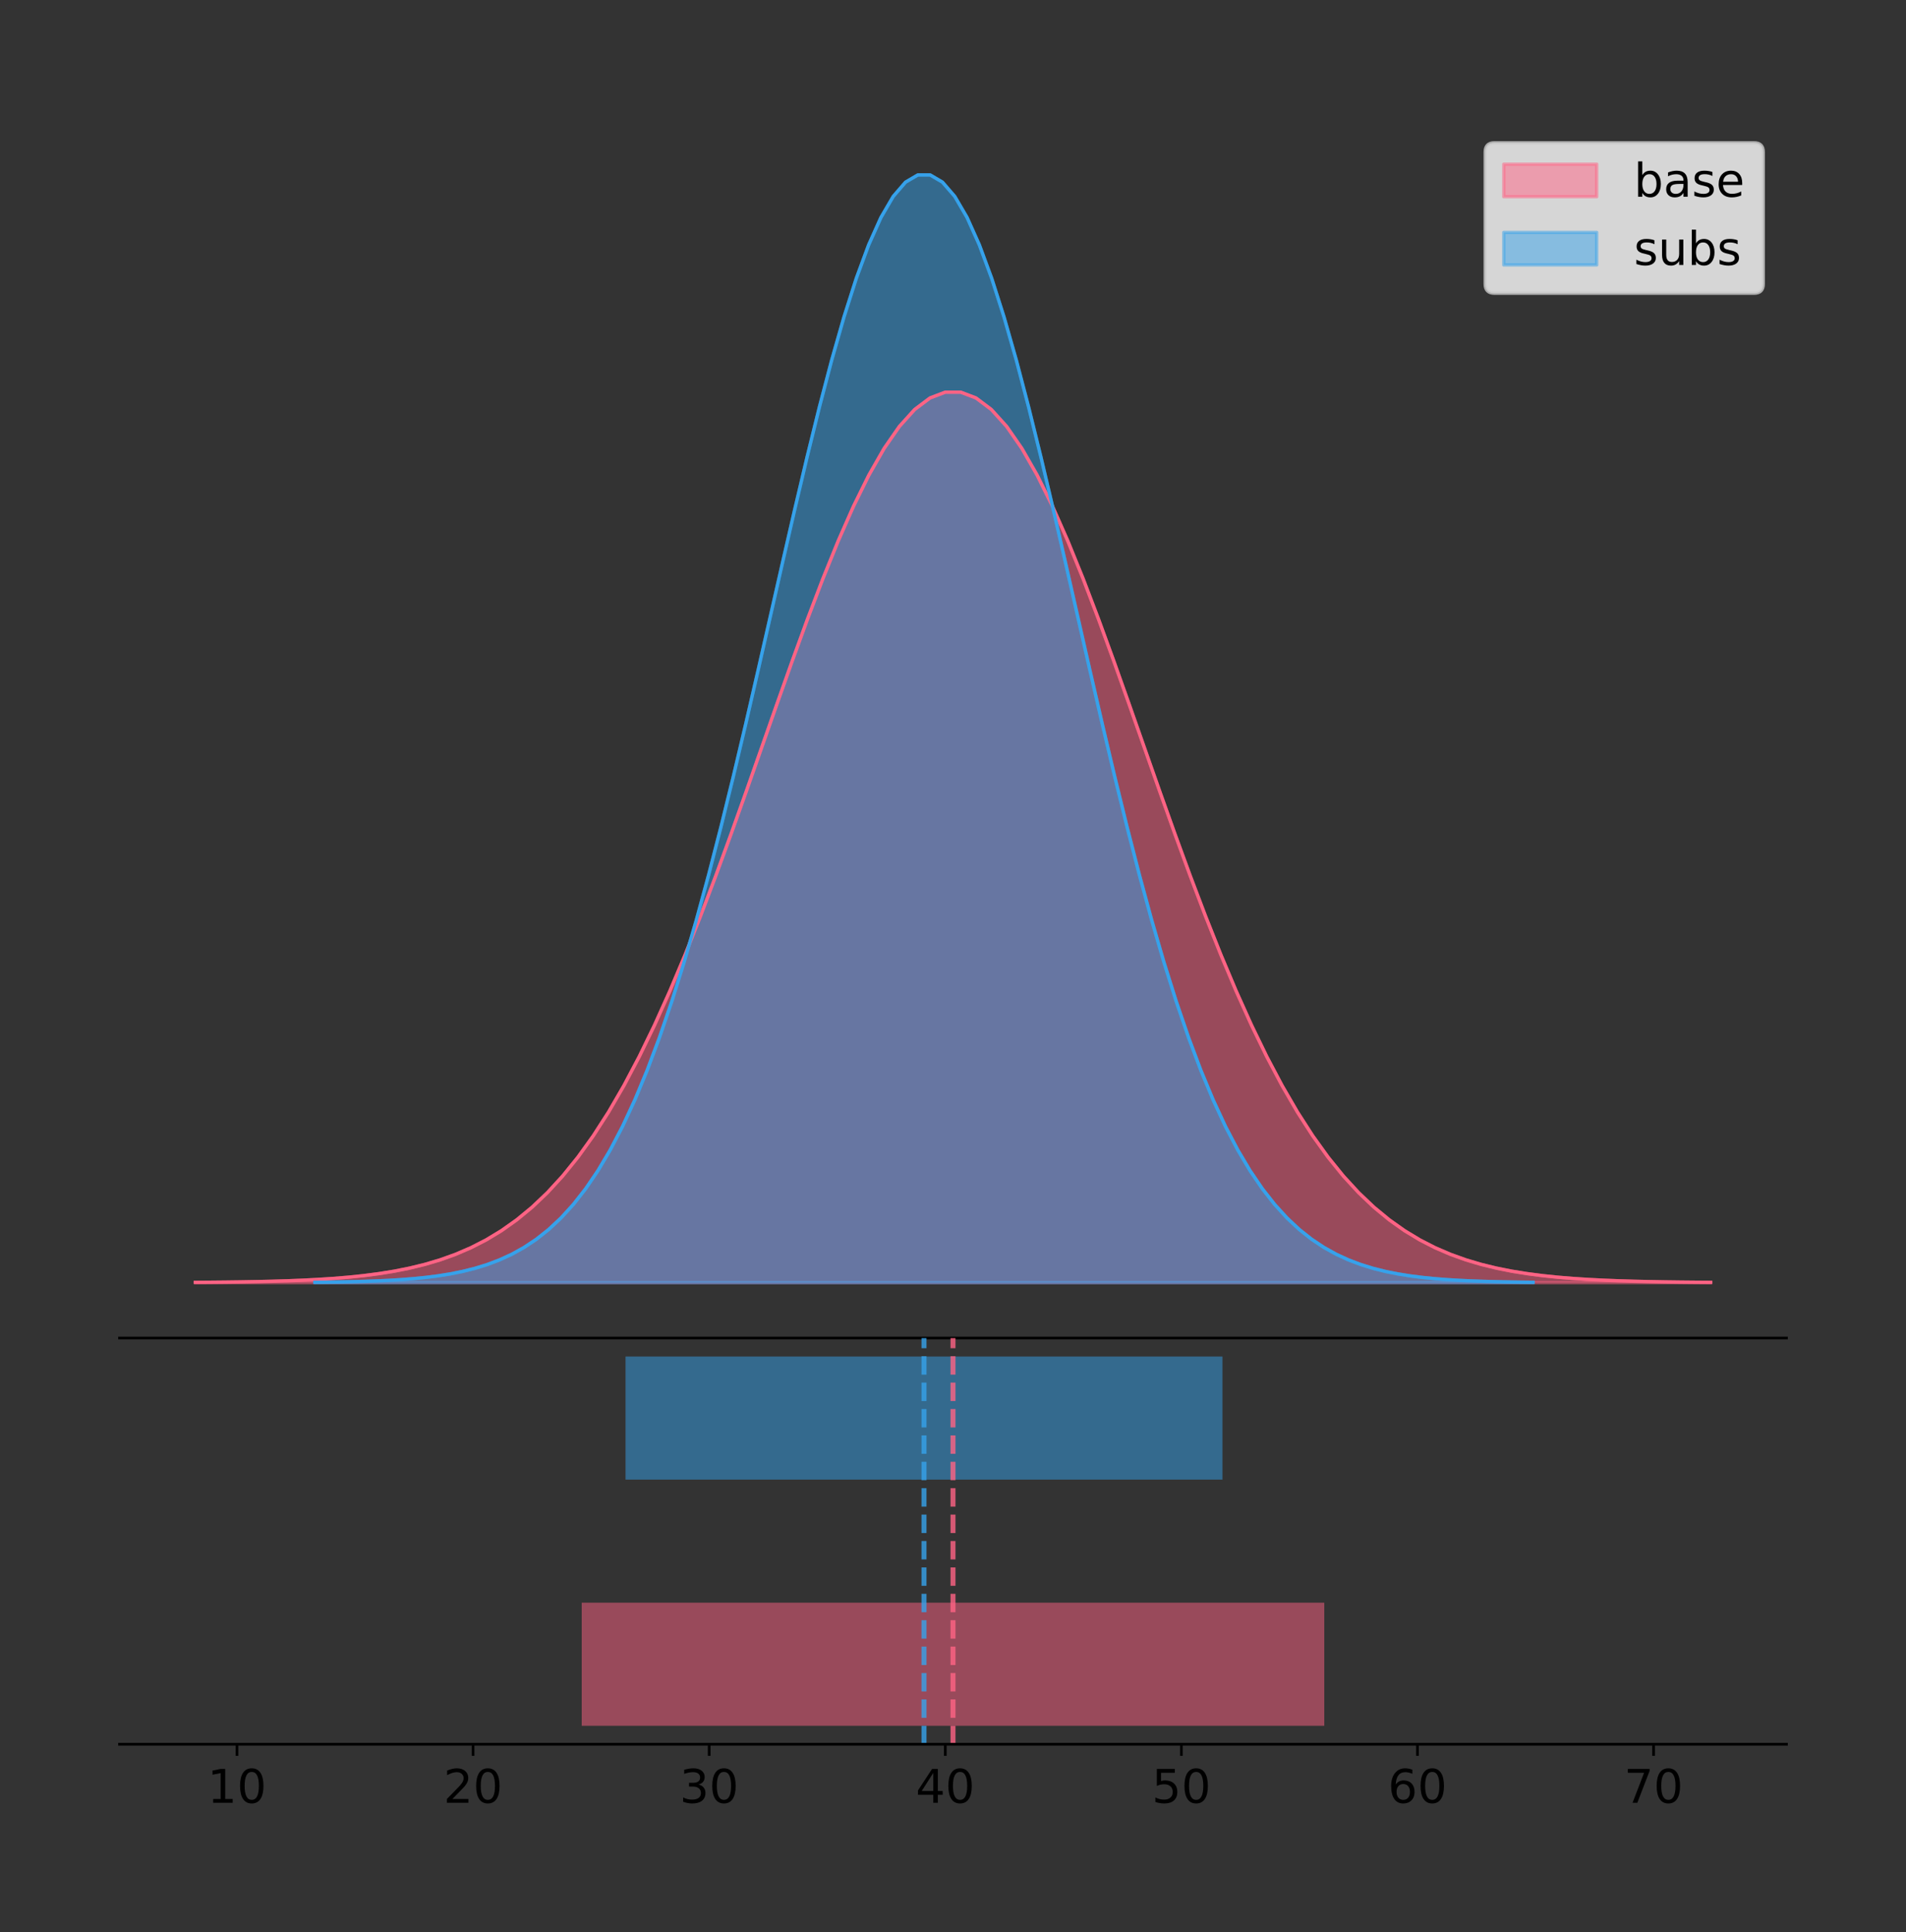 <?xml version="1.0" encoding="utf-8" standalone="no"?>
<!DOCTYPE svg PUBLIC "-//W3C//DTD SVG 1.1//EN"
  "http://www.w3.org/Graphics/SVG/1.1/DTD/svg11.dtd">
<!-- Created with matplotlib (https://matplotlib.org/) -->
<svg height="581.789pt" version="1.1" viewBox="0 0 574.2 581.789" width="574.2pt" xmlns="http://www.w3.org/2000/svg" xmlns:xlink="http://www.w3.org/1999/xlink">
 <rect x="0" y="0" width="574.2" height="581.789" fill="#333333" stroke="none"/>
 <defs>
  <style type="text/css">
*{stroke-linecap:butt;stroke-linejoin:round;}
  </style>
 </defs>
 <g id="figure_1">
  <g id="patch_1">
   <path d="M 0 581.789 
L 574.2 581.789 
L 574.2 0 
L 0 0 
z
" style="fill:none;"/>
  </g>
  <g id="axes_1">
   <g id="patch_2">
    <path d="M 36 402.93 
L 538.2 402.93 
L 538.2 36 
L 36 36 
z
" style="fill:none;"/>
   </g>
   <g id="PolyCollection_1">
    <defs>
     <path d="M 58.827 -195.538 
L 58.827 -195.628 
L 63.439 -195.662 
L 68.05 -195.708 
L 72.662 -195.769 
L 77.274 -195.849 
L 81.885 -195.956 
L 86.497 -196.095 
L 91.108 -196.275 
L 95.72 -196.508 
L 100.331 -196.805 
L 104.943 -197.184 
L 109.555 -197.661 
L 114.166 -198.259 
L 118.778 -199.003 
L 123.389 -199.921 
L 128.001 -201.046 
L 132.612 -202.416 
L 137.224 -204.07 
L 141.836 -206.052 
L 146.447 -208.411 
L 151.059 -211.197 
L 155.67 -214.462 
L 160.282 -218.259 
L 164.893 -222.639 
L 169.505 -227.654 
L 174.117 -233.349 
L 178.728 -239.765 
L 183.34 -246.932 
L 187.951 -254.871 
L 192.563 -263.592 
L 197.174 -273.086 
L 201.786 -283.33 
L 206.398 -294.28 
L 211.009 -305.873 
L 215.621 -318.024 
L 220.232 -330.629 
L 224.844 -343.561 
L 229.455 -356.675 
L 234.067 -369.81 
L 238.679 -382.788 
L 243.29 -395.423 
L 247.902 -407.522 
L 252.513 -418.891 
L 257.125 -429.337 
L 261.736 -438.679 
L 266.348 -446.749 
L 270.96 -453.397 
L 275.571 -458.498 
L 280.183 -461.955 
L 284.794 -463.7 
L 289.406 -463.7 
L 294.017 -461.955 
L 298.629 -458.498 
L 303.24 -453.397 
L 307.852 -446.749 
L 312.464 -438.679 
L 317.075 -429.337 
L 321.687 -418.891 
L 326.298 -407.522 
L 330.91 -395.423 
L 335.521 -382.788 
L 340.133 -369.81 
L 344.745 -356.675 
L 349.356 -343.561 
L 353.968 -330.629 
L 358.579 -318.024 
L 363.191 -305.873 
L 367.802 -294.28 
L 372.414 -283.33 
L 377.026 -273.086 
L 381.637 -263.592 
L 386.249 -254.871 
L 390.86 -246.932 
L 395.472 -239.765 
L 400.083 -233.349 
L 404.695 -227.654 
L 409.307 -222.639 
L 413.918 -218.259 
L 418.53 -214.462 
L 423.141 -211.197 
L 427.753 -208.411 
L 432.364 -206.052 
L 436.976 -204.07 
L 441.588 -202.416 
L 446.199 -201.046 
L 450.811 -199.921 
L 455.422 -199.003 
L 460.034 -198.259 
L 464.645 -197.661 
L 469.257 -197.184 
L 473.869 -196.805 
L 478.48 -196.508 
L 483.092 -196.275 
L 487.703 -196.095 
L 492.315 -195.956 
L 496.926 -195.849 
L 501.538 -195.769 
L 506.15 -195.708 
L 510.761 -195.662 
L 515.373 -195.628 
L 515.373 -195.538 
L 515.373 -195.538 
L 510.761 -195.538 
L 506.15 -195.538 
L 501.538 -195.538 
L 496.926 -195.538 
L 492.315 -195.538 
L 487.703 -195.538 
L 483.092 -195.538 
L 478.48 -195.538 
L 473.869 -195.538 
L 469.257 -195.538 
L 464.645 -195.538 
L 460.034 -195.538 
L 455.422 -195.538 
L 450.811 -195.538 
L 446.199 -195.538 
L 441.588 -195.538 
L 436.976 -195.538 
L 432.364 -195.538 
L 427.753 -195.538 
L 423.141 -195.538 
L 418.53 -195.538 
L 413.918 -195.538 
L 409.307 -195.538 
L 404.695 -195.538 
L 400.083 -195.538 
L 395.472 -195.538 
L 390.86 -195.538 
L 386.249 -195.538 
L 381.637 -195.538 
L 377.026 -195.538 
L 372.414 -195.538 
L 367.802 -195.538 
L 363.191 -195.538 
L 358.579 -195.538 
L 353.968 -195.538 
L 349.356 -195.538 
L 344.745 -195.538 
L 340.133 -195.538 
L 335.521 -195.538 
L 330.91 -195.538 
L 326.298 -195.538 
L 321.687 -195.538 
L 317.075 -195.538 
L 312.464 -195.538 
L 307.852 -195.538 
L 303.24 -195.538 
L 298.629 -195.538 
L 294.017 -195.538 
L 289.406 -195.538 
L 284.794 -195.538 
L 280.183 -195.538 
L 275.571 -195.538 
L 270.96 -195.538 
L 266.348 -195.538 
L 261.736 -195.538 
L 257.125 -195.538 
L 252.513 -195.538 
L 247.902 -195.538 
L 243.29 -195.538 
L 238.679 -195.538 
L 234.067 -195.538 
L 229.455 -195.538 
L 224.844 -195.538 
L 220.232 -195.538 
L 215.621 -195.538 
L 211.009 -195.538 
L 206.398 -195.538 
L 201.786 -195.538 
L 197.174 -195.538 
L 192.563 -195.538 
L 187.951 -195.538 
L 183.34 -195.538 
L 178.728 -195.538 
L 174.117 -195.538 
L 169.505 -195.538 
L 164.893 -195.538 
L 160.282 -195.538 
L 155.67 -195.538 
L 151.059 -195.538 
L 146.447 -195.538 
L 141.836 -195.538 
L 137.224 -195.538 
L 132.612 -195.538 
L 128.001 -195.538 
L 123.389 -195.538 
L 118.778 -195.538 
L 114.166 -195.538 
L 109.555 -195.538 
L 104.943 -195.538 
L 100.331 -195.538 
L 95.72 -195.538 
L 91.108 -195.538 
L 86.497 -195.538 
L 81.885 -195.538 
L 77.274 -195.538 
L 72.662 -195.538 
L 68.05 -195.538 
L 63.439 -195.538 
L 58.827 -195.538 
z
" id="mf493f47df9" style="stroke:#ff6384;stroke-opacity:0.5;"/>
    </defs>
    <g clip-path="url(#p04cadec134)">
     <use style="fill:#ff6384;fill-opacity:0.5;stroke:#ff6384;stroke-opacity:0.5;" x="0" xlink:href="#mf493f47df9" y="581.789"/>
    </g>
   </g>
   <g id="PolyCollection_2">
    <defs>
     <path d="M 94.853 -195.538 
L 94.853 -195.65 
L 98.56 -195.692 
L 102.268 -195.749 
L 105.975 -195.825 
L 109.682 -195.925 
L 113.389 -196.058 
L 117.097 -196.23 
L 120.804 -196.455 
L 124.511 -196.744 
L 128.219 -197.115 
L 131.926 -197.585 
L 135.633 -198.179 
L 139.34 -198.923 
L 143.048 -199.848 
L 146.755 -200.99 
L 150.462 -202.39 
L 154.17 -204.093 
L 157.877 -206.151 
L 161.584 -208.617 
L 165.291 -211.552 
L 168.999 -215.017 
L 172.706 -219.078 
L 176.413 -223.801 
L 180.12 -229.25 
L 183.828 -235.488 
L 187.535 -242.572 
L 191.242 -250.552 
L 194.95 -259.468 
L 198.657 -269.344 
L 202.364 -280.192 
L 206.071 -292.002 
L 209.779 -304.744 
L 213.486 -318.365 
L 217.193 -332.786 
L 220.901 -347.901 
L 224.608 -363.58 
L 228.315 -379.667 
L 232.022 -395.98 
L 235.73 -412.318 
L 239.437 -428.462 
L 243.144 -444.18 
L 246.852 -459.23 
L 250.559 -473.372 
L 254.266 -486.366 
L 257.973 -497.987 
L 261.681 -508.025 
L 265.388 -516.294 
L 269.095 -522.64 
L 272.802 -526.94 
L 276.51 -529.111 
L 280.217 -529.111 
L 283.924 -526.94 
L 287.632 -522.64 
L 291.339 -516.294 
L 295.046 -508.025 
L 298.753 -497.987 
L 302.461 -486.366 
L 306.168 -473.372 
L 309.875 -459.23 
L 313.583 -444.18 
L 317.29 -428.462 
L 320.997 -412.318 
L 324.704 -395.98 
L 328.412 -379.667 
L 332.119 -363.58 
L 335.826 -347.901 
L 339.534 -332.786 
L 343.241 -318.365 
L 346.948 -304.744 
L 350.655 -292.002 
L 354.363 -280.192 
L 358.07 -269.344 
L 361.777 -259.468 
L 365.484 -250.552 
L 369.192 -242.572 
L 372.899 -235.488 
L 376.606 -229.25 
L 380.314 -223.801 
L 384.021 -219.078 
L 387.728 -215.017 
L 391.435 -211.552 
L 395.143 -208.617 
L 398.85 -206.151 
L 402.557 -204.093 
L 406.265 -202.39 
L 409.972 -200.99 
L 413.679 -199.848 
L 417.386 -198.923 
L 421.094 -198.179 
L 424.801 -197.585 
L 428.508 -197.115 
L 432.216 -196.744 
L 435.923 -196.455 
L 439.63 -196.23 
L 443.337 -196.058 
L 447.045 -195.925 
L 450.752 -195.825 
L 454.459 -195.749 
L 458.166 -195.692 
L 461.874 -195.65 
L 461.874 -195.538 
L 461.874 -195.538 
L 458.166 -195.538 
L 454.459 -195.538 
L 450.752 -195.538 
L 447.045 -195.538 
L 443.337 -195.538 
L 439.63 -195.538 
L 435.923 -195.538 
L 432.216 -195.538 
L 428.508 -195.538 
L 424.801 -195.538 
L 421.094 -195.538 
L 417.386 -195.538 
L 413.679 -195.538 
L 409.972 -195.538 
L 406.265 -195.538 
L 402.557 -195.538 
L 398.85 -195.538 
L 395.143 -195.538 
L 391.435 -195.538 
L 387.728 -195.538 
L 384.021 -195.538 
L 380.314 -195.538 
L 376.606 -195.538 
L 372.899 -195.538 
L 369.192 -195.538 
L 365.484 -195.538 
L 361.777 -195.538 
L 358.07 -195.538 
L 354.363 -195.538 
L 350.655 -195.538 
L 346.948 -195.538 
L 343.241 -195.538 
L 339.534 -195.538 
L 335.826 -195.538 
L 332.119 -195.538 
L 328.412 -195.538 
L 324.704 -195.538 
L 320.997 -195.538 
L 317.29 -195.538 
L 313.583 -195.538 
L 309.875 -195.538 
L 306.168 -195.538 
L 302.461 -195.538 
L 298.753 -195.538 
L 295.046 -195.538 
L 291.339 -195.538 
L 287.632 -195.538 
L 283.924 -195.538 
L 280.217 -195.538 
L 276.51 -195.538 
L 272.802 -195.538 
L 269.095 -195.538 
L 265.388 -195.538 
L 261.681 -195.538 
L 257.973 -195.538 
L 254.266 -195.538 
L 250.559 -195.538 
L 246.852 -195.538 
L 243.144 -195.538 
L 239.437 -195.538 
L 235.73 -195.538 
L 232.022 -195.538 
L 228.315 -195.538 
L 224.608 -195.538 
L 220.901 -195.538 
L 217.193 -195.538 
L 213.486 -195.538 
L 209.779 -195.538 
L 206.071 -195.538 
L 202.364 -195.538 
L 198.657 -195.538 
L 194.95 -195.538 
L 191.242 -195.538 
L 187.535 -195.538 
L 183.828 -195.538 
L 180.12 -195.538 
L 176.413 -195.538 
L 172.706 -195.538 
L 168.999 -195.538 
L 165.291 -195.538 
L 161.584 -195.538 
L 157.877 -195.538 
L 154.17 -195.538 
L 150.462 -195.538 
L 146.755 -195.538 
L 143.048 -195.538 
L 139.34 -195.538 
L 135.633 -195.538 
L 131.926 -195.538 
L 128.219 -195.538 
L 124.511 -195.538 
L 120.804 -195.538 
L 117.097 -195.538 
L 113.389 -195.538 
L 109.682 -195.538 
L 105.975 -195.538 
L 102.268 -195.538 
L 98.56 -195.538 
L 94.853 -195.538 
z
" id="mfa7ab826af" style="stroke:#36a2eb;stroke-opacity:0.5;"/>
    </defs>
    <g clip-path="url(#p04cadec134)">
     <use style="fill:#36a2eb;fill-opacity:0.5;stroke:#36a2eb;stroke-opacity:0.5;" x="0" xlink:href="#mfa7ab826af" y="581.789"/>
    </g>
   </g>
   <g id="line2d_1">
    <path clip-path="url(#p04cadec134)" d="M 58.827 386.161 
L 63.439 386.127 
L 68.05 386.082 
L 72.662 386.021 
L 77.274 385.94 
L 81.885 385.834 
L 86.497 385.695 
L 91.108 385.514 
L 95.72 385.282 
L 100.331 384.984 
L 104.943 384.606 
L 109.555 384.128 
L 114.166 383.53 
L 118.778 382.787 
L 123.389 381.868 
L 128.001 380.743 
L 132.612 379.374 
L 137.224 377.72 
L 141.836 375.737 
L 146.447 373.378 
L 151.059 370.592 
L 155.67 367.327 
L 160.282 363.531 
L 164.893 359.15 
L 169.505 354.135 
L 174.117 348.44 
L 178.728 342.025 
L 183.34 334.858 
L 187.951 326.918 
L 192.563 318.197 
L 197.174 308.703 
L 201.786 298.459 
L 206.398 287.509 
L 211.009 275.917 
L 215.621 263.765 
L 220.232 251.161 
L 224.844 238.229 
L 229.455 225.114 
L 234.067 211.98 
L 238.679 199.001 
L 243.29 186.366 
L 247.902 174.267 
L 252.513 162.899 
L 257.125 152.452 
L 261.736 143.11 
L 266.348 135.041 
L 270.96 128.393 
L 275.571 123.292 
L 280.183 119.835 
L 284.794 118.089 
L 289.406 118.089 
L 294.017 119.835 
L 298.629 123.292 
L 303.24 128.393 
L 307.852 135.041 
L 312.464 143.11 
L 317.075 152.452 
L 321.687 162.899 
L 326.298 174.267 
L 330.91 186.366 
L 335.521 199.001 
L 340.133 211.98 
L 344.745 225.114 
L 349.356 238.229 
L 353.968 251.161 
L 358.579 263.765 
L 363.191 275.917 
L 367.802 287.509 
L 372.414 298.459 
L 377.026 308.703 
L 381.637 318.197 
L 386.249 326.918 
L 390.86 334.858 
L 395.472 342.025 
L 400.083 348.44 
L 404.695 354.135 
L 409.307 359.15 
L 413.918 363.531 
L 418.53 367.327 
L 423.141 370.592 
L 427.753 373.378 
L 432.364 375.737 
L 436.976 377.72 
L 441.588 379.374 
L 446.199 380.743 
L 450.811 381.868 
L 455.422 382.787 
L 460.034 383.53 
L 464.645 384.128 
L 469.257 384.606 
L 473.869 384.984 
L 478.48 385.282 
L 483.092 385.514 
L 487.703 385.695 
L 492.315 385.834 
L 496.926 385.94 
L 501.538 386.021 
L 506.15 386.082 
L 510.761 386.127 
L 515.373 386.161 
" style="fill:none;stroke:#ff6384;stroke-linecap:square;"/>
   </g>
   <g id="line2d_2">
    <path clip-path="url(#p04cadec134)" d="M 94.853 386.139 
L 98.56 386.097 
L 102.268 386.04 
L 105.975 385.965 
L 109.682 385.864 
L 113.389 385.732 
L 117.097 385.559 
L 120.804 385.334 
L 124.511 385.045 
L 128.219 384.675 
L 131.926 384.204 
L 135.633 383.61 
L 139.34 382.867 
L 143.048 381.941 
L 146.755 380.799 
L 150.462 379.399 
L 154.17 377.696 
L 157.877 375.639 
L 161.584 373.172 
L 165.291 370.238 
L 168.999 366.772 
L 172.706 362.711 
L 176.413 357.989 
L 180.12 352.539 
L 183.828 346.301 
L 187.535 339.217 
L 191.242 331.237 
L 194.95 322.322 
L 198.657 312.445 
L 202.364 301.597 
L 206.071 289.787 
L 209.779 277.045 
L 213.486 263.424 
L 217.193 249.004 
L 220.901 233.888 
L 224.608 218.209 
L 228.315 202.123 
L 232.022 185.809 
L 235.73 169.471 
L 239.437 153.327 
L 243.144 137.61 
L 246.852 122.559 
L 250.559 108.418 
L 254.266 95.423 
L 257.973 83.803 
L 261.681 73.765 
L 265.388 65.495 
L 269.095 59.15 
L 272.802 54.85 
L 276.51 52.679 
L 280.217 52.679 
L 283.924 54.85 
L 287.632 59.15 
L 291.339 65.495 
L 295.046 73.765 
L 298.753 83.803 
L 302.461 95.423 
L 306.168 108.418 
L 309.875 122.559 
L 313.583 137.61 
L 317.29 153.327 
L 320.997 169.471 
L 324.704 185.809 
L 328.412 202.123 
L 332.119 218.209 
L 335.826 233.888 
L 339.534 249.004 
L 343.241 263.424 
L 346.948 277.045 
L 350.655 289.787 
L 354.363 301.597 
L 358.07 312.445 
L 361.777 322.322 
L 365.484 331.237 
L 369.192 339.217 
L 372.899 346.301 
L 376.606 352.539 
L 380.314 357.989 
L 384.021 362.711 
L 387.728 366.772 
L 391.435 370.238 
L 395.143 373.172 
L 398.85 375.639 
L 402.557 377.696 
L 406.265 379.399 
L 409.972 380.799 
L 413.679 381.941 
L 417.386 382.867 
L 421.094 383.61 
L 424.801 384.204 
L 428.508 384.675 
L 432.216 385.045 
L 435.923 385.334 
L 439.63 385.559 
L 443.337 385.732 
L 447.045 385.864 
L 450.752 385.965 
L 454.459 386.04 
L 458.166 386.097 
L 461.874 386.139 
" style="fill:none;stroke:#36a2eb;stroke-linecap:square;"/>
   </g>
   <g id="patch_3">
    <path d="M 36 402.93 
L 538.2 402.93 
" style="fill:none;stroke:#000000;stroke-linecap:square;stroke-linejoin:miter;stroke-width:0.8;"/>
   </g>
   <g id="legend_1">
    <g id="patch_4">
     <path d="M 450.225 88.299 
L 528.4 88.299 
Q 531.2 88.299 531.2 85.499 
L 531.2 45.8 
Q 531.2 43 528.4 43 
L 450.225 43 
Q 447.425 43 447.425 45.8 
L 447.425 85.499 
Q 447.425 88.299 450.225 88.299 
z
" style="fill:#ffffff;opacity:0.8;stroke:#cccccc;stroke-linejoin:miter;"/>
    </g>
    <g id="patch_5">
     <path d="M 453.025 59.238 
L 481.025 59.238 
L 481.025 49.438 
L 453.025 49.438 
z
" style="fill:#ff6384;opacity:0.5;stroke:#ff6384;stroke-linejoin:miter;"/>
    </g>
    <g id="text_1">
     <!-- base -->
     <defs>
      <path d="M 48.688 27.297 
Q 48.688 37.203 44.609 42.844 
Q 40.531 48.484 33.406 48.484 
Q 26.266 48.484 22.188 42.844 
Q 18.109 37.203 18.109 27.297 
Q 18.109 17.391 22.188 11.75 
Q 26.266 6.109 33.406 6.109 
Q 40.531 6.109 44.609 11.75 
Q 48.688 17.391 48.688 27.297 
z
M 18.109 46.391 
Q 20.953 51.266 25.266 53.625 
Q 29.594 56 35.594 56 
Q 45.562 56 51.781 48.094 
Q 58.016 40.188 58.016 27.297 
Q 58.016 14.406 51.781 6.484 
Q 45.562 -1.422 35.594 -1.422 
Q 29.594 -1.422 25.266 0.953 
Q 20.953 3.328 18.109 8.203 
L 18.109 0 
L 9.078 0 
L 9.078 75.984 
L 18.109 75.984 
z
" id="DejaVuSans-98"/>
      <path d="M 34.281 27.484 
Q 23.391 27.484 19.188 25 
Q 14.984 22.516 14.984 16.5 
Q 14.984 11.719 18.141 8.906 
Q 21.297 6.109 26.703 6.109 
Q 34.188 6.109 38.703 11.406 
Q 43.219 16.703 43.219 25.484 
L 43.219 27.484 
z
M 52.203 31.203 
L 52.203 0 
L 43.219 0 
L 43.219 8.297 
Q 40.141 3.328 35.547 0.953 
Q 30.953 -1.422 24.312 -1.422 
Q 15.922 -1.422 10.953 3.297 
Q 6 8.016 6 15.922 
Q 6 25.141 12.172 29.828 
Q 18.359 34.516 30.609 34.516 
L 43.219 34.516 
L 43.219 35.406 
Q 43.219 41.609 39.141 45 
Q 35.062 48.391 27.688 48.391 
Q 23 48.391 18.547 47.266 
Q 14.109 46.141 10.016 43.891 
L 10.016 52.203 
Q 14.938 54.109 19.578 55.047 
Q 24.219 56 28.609 56 
Q 40.484 56 46.344 49.844 
Q 52.203 43.703 52.203 31.203 
z
" id="DejaVuSans-97"/>
      <path d="M 44.281 53.078 
L 44.281 44.578 
Q 40.484 46.531 36.375 47.5 
Q 32.281 48.484 27.875 48.484 
Q 21.188 48.484 17.844 46.438 
Q 14.5 44.391 14.5 40.281 
Q 14.5 37.156 16.891 35.375 
Q 19.281 33.594 26.516 31.984 
L 29.594 31.297 
Q 39.156 29.25 43.188 25.516 
Q 47.219 21.781 47.219 15.094 
Q 47.219 7.469 41.188 3.016 
Q 35.156 -1.422 24.609 -1.422 
Q 20.219 -1.422 15.453 -0.562 
Q 10.688 0.297 5.422 2 
L 5.422 11.281 
Q 10.406 8.688 15.234 7.391 
Q 20.062 6.109 24.812 6.109 
Q 31.156 6.109 34.562 8.281 
Q 37.984 10.453 37.984 14.406 
Q 37.984 18.062 35.516 20.016 
Q 33.062 21.969 24.703 23.781 
L 21.578 24.516 
Q 13.234 26.266 9.516 29.906 
Q 5.812 33.547 5.812 39.891 
Q 5.812 47.609 11.281 51.797 
Q 16.75 56 26.812 56 
Q 31.781 56 36.172 55.266 
Q 40.578 54.547 44.281 53.078 
z
" id="DejaVuSans-115"/>
      <path d="M 56.203 29.594 
L 56.203 25.203 
L 14.891 25.203 
Q 15.484 15.922 20.484 11.062 
Q 25.484 6.203 34.422 6.203 
Q 39.594 6.203 44.453 7.469 
Q 49.312 8.734 54.109 11.281 
L 54.109 2.781 
Q 49.266 0.734 44.188 -0.344 
Q 39.109 -1.422 33.891 -1.422 
Q 20.797 -1.422 13.156 6.188 
Q 5.516 13.812 5.516 26.812 
Q 5.516 40.234 12.766 48.109 
Q 20.016 56 32.328 56 
Q 43.359 56 49.781 48.891 
Q 56.203 41.797 56.203 29.594 
z
M 47.219 32.234 
Q 47.125 39.594 43.094 43.984 
Q 39.062 48.391 32.422 48.391 
Q 24.906 48.391 20.391 44.141 
Q 15.875 39.891 15.188 32.172 
z
" id="DejaVuSans-101"/>
     </defs>
     <g transform="translate(492.225 59.238)scale(0.14 -0.14)">
      <use xlink:href="#DejaVuSans-98"/>
      <use x="63.477" xlink:href="#DejaVuSans-97"/>
      <use x="124.756" xlink:href="#DejaVuSans-115"/>
      <use x="176.855" xlink:href="#DejaVuSans-101"/>
     </g>
    </g>
    <g id="patch_6">
     <path d="M 453.025 79.787 
L 481.025 79.787 
L 481.025 69.987 
L 453.025 69.987 
z
" style="fill:#36a2eb;opacity:0.5;stroke:#36a2eb;stroke-linejoin:miter;"/>
    </g>
    <g id="text_2">
     <!-- subs -->
     <defs>
      <path d="M 8.5 21.578 
L 8.5 54.688 
L 17.484 54.688 
L 17.484 21.922 
Q 17.484 14.156 20.5 10.266 
Q 23.531 6.391 29.594 6.391 
Q 36.859 6.391 41.078 11.031 
Q 45.312 15.672 45.312 23.688 
L 45.312 54.688 
L 54.297 54.688 
L 54.297 0 
L 45.312 0 
L 45.312 8.406 
Q 42.047 3.422 37.719 1 
Q 33.406 -1.422 27.688 -1.422 
Q 18.266 -1.422 13.375 4.438 
Q 8.5 10.297 8.5 21.578 
z
M 31.109 56 
z
" id="DejaVuSans-117"/>
     </defs>
     <g transform="translate(492.225 79.787)scale(0.14 -0.14)">
      <use xlink:href="#DejaVuSans-115"/>
      <use x="52.1" xlink:href="#DejaVuSans-117"/>
      <use x="115.479" xlink:href="#DejaVuSans-98"/>
      <use x="178.955" xlink:href="#DejaVuSans-115"/>
     </g>
    </g>
   </g>
  </g>
  <g id="axes_2">
   <g id="patch_7">
    <path d="M 36 525.24 
L 538.2 525.24 
L 538.2 402.93 
L 36 402.93 
z
" style="fill:none;"/>
   </g>
   <g id="patch_8">
    <path clip-path="url(#pe8b960d6e0)" d="M 175.246 519.68 
L 398.954 519.68 
L 398.954 482.617 
L 175.246 482.617 
z
" style="fill:#ff6384;opacity:0.5;"/>
   </g>
   <g id="patch_9">
    <path clip-path="url(#pe8b960d6e0)" d="M 188.443 445.553 
L 368.283 445.553 
L 368.283 408.49 
L 188.443 408.49 
z
" style="fill:#36a2eb;opacity:0.5;"/>
   </g>
   <g id="matplotlib.axis_1">
    <g id="xtick_1">
     <g id="line2d_3">
      <defs>
       <path d="M 0 0 
L 0 3.5 
" id="m8854000f4f" style="stroke:#000000;stroke-width:0.8;"/>
      </defs>
      <g>
       <use style="stroke:#000000;stroke-width:0.8;" x="71.392" xlink:href="#m8854000f4f" y="525.24"/>
      </g>
     </g>
     <g id="text_3">
      <!-- 10 -->
      <defs>
       <path d="M 12.406 8.297 
L 28.516 8.297 
L 28.516 63.922 
L 10.984 60.406 
L 10.984 69.391 
L 28.422 72.906 
L 38.281 72.906 
L 38.281 8.297 
L 54.391 8.297 
L 54.391 0 
L 12.406 0 
z
" id="DejaVuSans-49"/>
       <path d="M 31.781 66.406 
Q 24.172 66.406 20.328 58.906 
Q 16.5 51.422 16.5 36.375 
Q 16.5 21.391 20.328 13.891 
Q 24.172 6.391 31.781 6.391 
Q 39.453 6.391 43.281 13.891 
Q 47.125 21.391 47.125 36.375 
Q 47.125 51.422 43.281 58.906 
Q 39.453 66.406 31.781 66.406 
z
M 31.781 74.219 
Q 44.047 74.219 50.516 64.516 
Q 56.984 54.828 56.984 36.375 
Q 56.984 17.969 50.516 8.266 
Q 44.047 -1.422 31.781 -1.422 
Q 19.531 -1.422 13.062 8.266 
Q 6.594 17.969 6.594 36.375 
Q 6.594 54.828 13.062 64.516 
Q 19.531 74.219 31.781 74.219 
z
" id="DejaVuSans-48"/>
      </defs>
      <g transform="translate(62.485 542.878)scale(0.14 -0.14)">
       <use xlink:href="#DejaVuSans-49"/>
       <use x="63.623" xlink:href="#DejaVuSans-48"/>
      </g>
     </g>
    </g>
    <g id="xtick_2">
     <g id="line2d_4">
      <g>
       <use style="stroke:#000000;stroke-width:0.8;" x="142.52" xlink:href="#m8854000f4f" y="525.24"/>
      </g>
     </g>
     <g id="text_4">
      <!-- 20 -->
      <defs>
       <path d="M 19.188 8.297 
L 53.609 8.297 
L 53.609 0 
L 7.328 0 
L 7.328 8.297 
Q 12.938 14.109 22.625 23.891 
Q 32.328 33.688 34.812 36.531 
Q 39.547 41.844 41.422 45.531 
Q 43.312 49.219 43.312 52.781 
Q 43.312 58.594 39.234 62.25 
Q 35.156 65.922 28.609 65.922 
Q 23.969 65.922 18.812 64.312 
Q 13.672 62.703 7.812 59.422 
L 7.812 69.391 
Q 13.766 71.781 18.938 73 
Q 24.125 74.219 28.422 74.219 
Q 39.75 74.219 46.484 68.547 
Q 53.219 62.891 53.219 53.422 
Q 53.219 48.922 51.531 44.891 
Q 49.859 40.875 45.406 35.406 
Q 44.188 33.984 37.641 27.219 
Q 31.109 20.453 19.188 8.297 
z
" id="DejaVuSans-50"/>
      </defs>
      <g transform="translate(133.613 542.878)scale(0.14 -0.14)">
       <use xlink:href="#DejaVuSans-50"/>
       <use x="63.623" xlink:href="#DejaVuSans-48"/>
      </g>
     </g>
    </g>
    <g id="xtick_3">
     <g id="line2d_5">
      <g>
       <use style="stroke:#000000;stroke-width:0.8;" x="213.648" xlink:href="#m8854000f4f" y="525.24"/>
      </g>
     </g>
     <g id="text_5">
      <!-- 30 -->
      <defs>
       <path d="M 40.578 39.312 
Q 47.656 37.797 51.625 33 
Q 55.609 28.219 55.609 21.188 
Q 55.609 10.406 48.188 4.484 
Q 40.766 -1.422 27.094 -1.422 
Q 22.516 -1.422 17.656 -0.516 
Q 12.797 0.391 7.625 2.203 
L 7.625 11.719 
Q 11.719 9.328 16.594 8.109 
Q 21.484 6.891 26.812 6.891 
Q 36.078 6.891 40.938 10.547 
Q 45.797 14.203 45.797 21.188 
Q 45.797 27.641 41.281 31.266 
Q 36.766 34.906 28.719 34.906 
L 20.219 34.906 
L 20.219 43.016 
L 29.109 43.016 
Q 36.375 43.016 40.234 45.922 
Q 44.094 48.828 44.094 54.297 
Q 44.094 59.906 40.109 62.906 
Q 36.141 65.922 28.719 65.922 
Q 24.656 65.922 20.016 65.031 
Q 15.375 64.156 9.812 62.312 
L 9.812 71.094 
Q 15.438 72.656 20.344 73.438 
Q 25.25 74.219 29.594 74.219 
Q 40.828 74.219 47.359 69.109 
Q 53.906 64.016 53.906 55.328 
Q 53.906 49.266 50.438 45.094 
Q 46.969 40.922 40.578 39.312 
z
" id="DejaVuSans-51"/>
      </defs>
      <g transform="translate(204.74 542.878)scale(0.14 -0.14)">
       <use xlink:href="#DejaVuSans-51"/>
       <use x="63.623" xlink:href="#DejaVuSans-48"/>
      </g>
     </g>
    </g>
    <g id="xtick_4">
     <g id="line2d_6">
      <g>
       <use style="stroke:#000000;stroke-width:0.8;" x="284.776" xlink:href="#m8854000f4f" y="525.24"/>
      </g>
     </g>
     <g id="text_6">
      <!-- 40 -->
      <defs>
       <path d="M 37.797 64.312 
L 12.891 25.391 
L 37.797 25.391 
z
M 35.203 72.906 
L 47.609 72.906 
L 47.609 25.391 
L 58.016 25.391 
L 58.016 17.188 
L 47.609 17.188 
L 47.609 0 
L 37.797 0 
L 37.797 17.188 
L 4.891 17.188 
L 4.891 26.703 
z
" id="DejaVuSans-52"/>
      </defs>
      <g transform="translate(275.868 542.878)scale(0.14 -0.14)">
       <use xlink:href="#DejaVuSans-52"/>
       <use x="63.623" xlink:href="#DejaVuSans-48"/>
      </g>
     </g>
    </g>
    <g id="xtick_5">
     <g id="line2d_7">
      <g>
       <use style="stroke:#000000;stroke-width:0.8;" x="355.903" xlink:href="#m8854000f4f" y="525.24"/>
      </g>
     </g>
     <g id="text_7">
      <!-- 50 -->
      <defs>
       <path d="M 10.797 72.906 
L 49.516 72.906 
L 49.516 64.594 
L 19.828 64.594 
L 19.828 46.734 
Q 21.969 47.469 24.109 47.828 
Q 26.266 48.188 28.422 48.188 
Q 40.625 48.188 47.75 41.5 
Q 54.891 34.812 54.891 23.391 
Q 54.891 11.625 47.562 5.094 
Q 40.234 -1.422 26.906 -1.422 
Q 22.312 -1.422 17.547 -0.641 
Q 12.797 0.141 7.719 1.703 
L 7.719 11.625 
Q 12.109 9.234 16.797 8.062 
Q 21.484 6.891 26.703 6.891 
Q 35.156 6.891 40.078 11.328 
Q 45.016 15.766 45.016 23.391 
Q 45.016 31 40.078 35.438 
Q 35.156 39.891 26.703 39.891 
Q 22.75 39.891 18.812 39.016 
Q 14.891 38.141 10.797 36.281 
z
" id="DejaVuSans-53"/>
      </defs>
      <g transform="translate(346.996 542.878)scale(0.14 -0.14)">
       <use xlink:href="#DejaVuSans-53"/>
       <use x="63.623" xlink:href="#DejaVuSans-48"/>
      </g>
     </g>
    </g>
    <g id="xtick_6">
     <g id="line2d_8">
      <g>
       <use style="stroke:#000000;stroke-width:0.8;" x="427.031" xlink:href="#m8854000f4f" y="525.24"/>
      </g>
     </g>
     <g id="text_8">
      <!-- 60 -->
      <defs>
       <path d="M 33.016 40.375 
Q 26.375 40.375 22.484 35.828 
Q 18.609 31.297 18.609 23.391 
Q 18.609 15.531 22.484 10.953 
Q 26.375 6.391 33.016 6.391 
Q 39.656 6.391 43.531 10.953 
Q 47.406 15.531 47.406 23.391 
Q 47.406 31.297 43.531 35.828 
Q 39.656 40.375 33.016 40.375 
z
M 52.594 71.297 
L 52.594 62.312 
Q 48.875 64.062 45.094 64.984 
Q 41.312 65.922 37.594 65.922 
Q 27.828 65.922 22.672 59.328 
Q 17.531 52.734 16.797 39.406 
Q 19.672 43.656 24.016 45.922 
Q 28.375 48.188 33.594 48.188 
Q 44.578 48.188 50.953 41.516 
Q 57.328 34.859 57.328 23.391 
Q 57.328 12.156 50.688 5.359 
Q 44.047 -1.422 33.016 -1.422 
Q 20.359 -1.422 13.672 8.266 
Q 6.984 17.969 6.984 36.375 
Q 6.984 53.656 15.188 63.938 
Q 23.391 74.219 37.203 74.219 
Q 40.922 74.219 44.703 73.484 
Q 48.484 72.75 52.594 71.297 
z
" id="DejaVuSans-54"/>
      </defs>
      <g transform="translate(418.123 542.878)scale(0.14 -0.14)">
       <use xlink:href="#DejaVuSans-54"/>
       <use x="63.623" xlink:href="#DejaVuSans-48"/>
      </g>
     </g>
    </g>
    <g id="xtick_7">
     <g id="line2d_9">
      <g>
       <use style="stroke:#000000;stroke-width:0.8;" x="498.159" xlink:href="#m8854000f4f" y="525.24"/>
      </g>
     </g>
     <g id="text_9">
      <!-- 70 -->
      <defs>
       <path d="M 8.203 72.906 
L 55.078 72.906 
L 55.078 68.703 
L 28.609 0 
L 18.312 0 
L 43.219 64.594 
L 8.203 64.594 
z
" id="DejaVuSans-55"/>
      </defs>
      <g transform="translate(489.251 542.878)scale(0.14 -0.14)">
       <use xlink:href="#DejaVuSans-55"/>
       <use x="63.623" xlink:href="#DejaVuSans-48"/>
      </g>
     </g>
    </g>
   </g>
   <g id="line2d_10">
    <path clip-path="url(#pe8b960d6e0)" d="M 287.1 525.24 
L 287.1 402.93 
" style="fill:none;stroke:#ff6384;stroke-dasharray:5.55,2.4;stroke-dashoffset:0;stroke-opacity:0.8;stroke-width:1.5;"/>
   </g>
   <g id="line2d_11">
    <path clip-path="url(#pe8b960d6e0)" d="M 278.363 525.24 
L 278.363 402.93 
" style="fill:none;stroke:#36a2eb;stroke-dasharray:5.55,2.4;stroke-dashoffset:0;stroke-opacity:0.8;stroke-width:1.5;"/>
   </g>
   <g id="patch_10">
    <path d="M 36 525.24 
L 538.2 525.24 
" style="fill:none;stroke:#000000;stroke-linecap:square;stroke-linejoin:miter;stroke-width:0.8;"/>
   </g>
  </g>
 </g>
 <defs>
  <clipPath id="p04cadec134">
   <rect height="366.93" width="502.2" x="36" y="36"/>
  </clipPath>
  <clipPath id="pe8b960d6e0">
   <rect height="122.31" width="502.2" x="36" y="402.93"/>
  </clipPath>
 </defs>
</svg>
